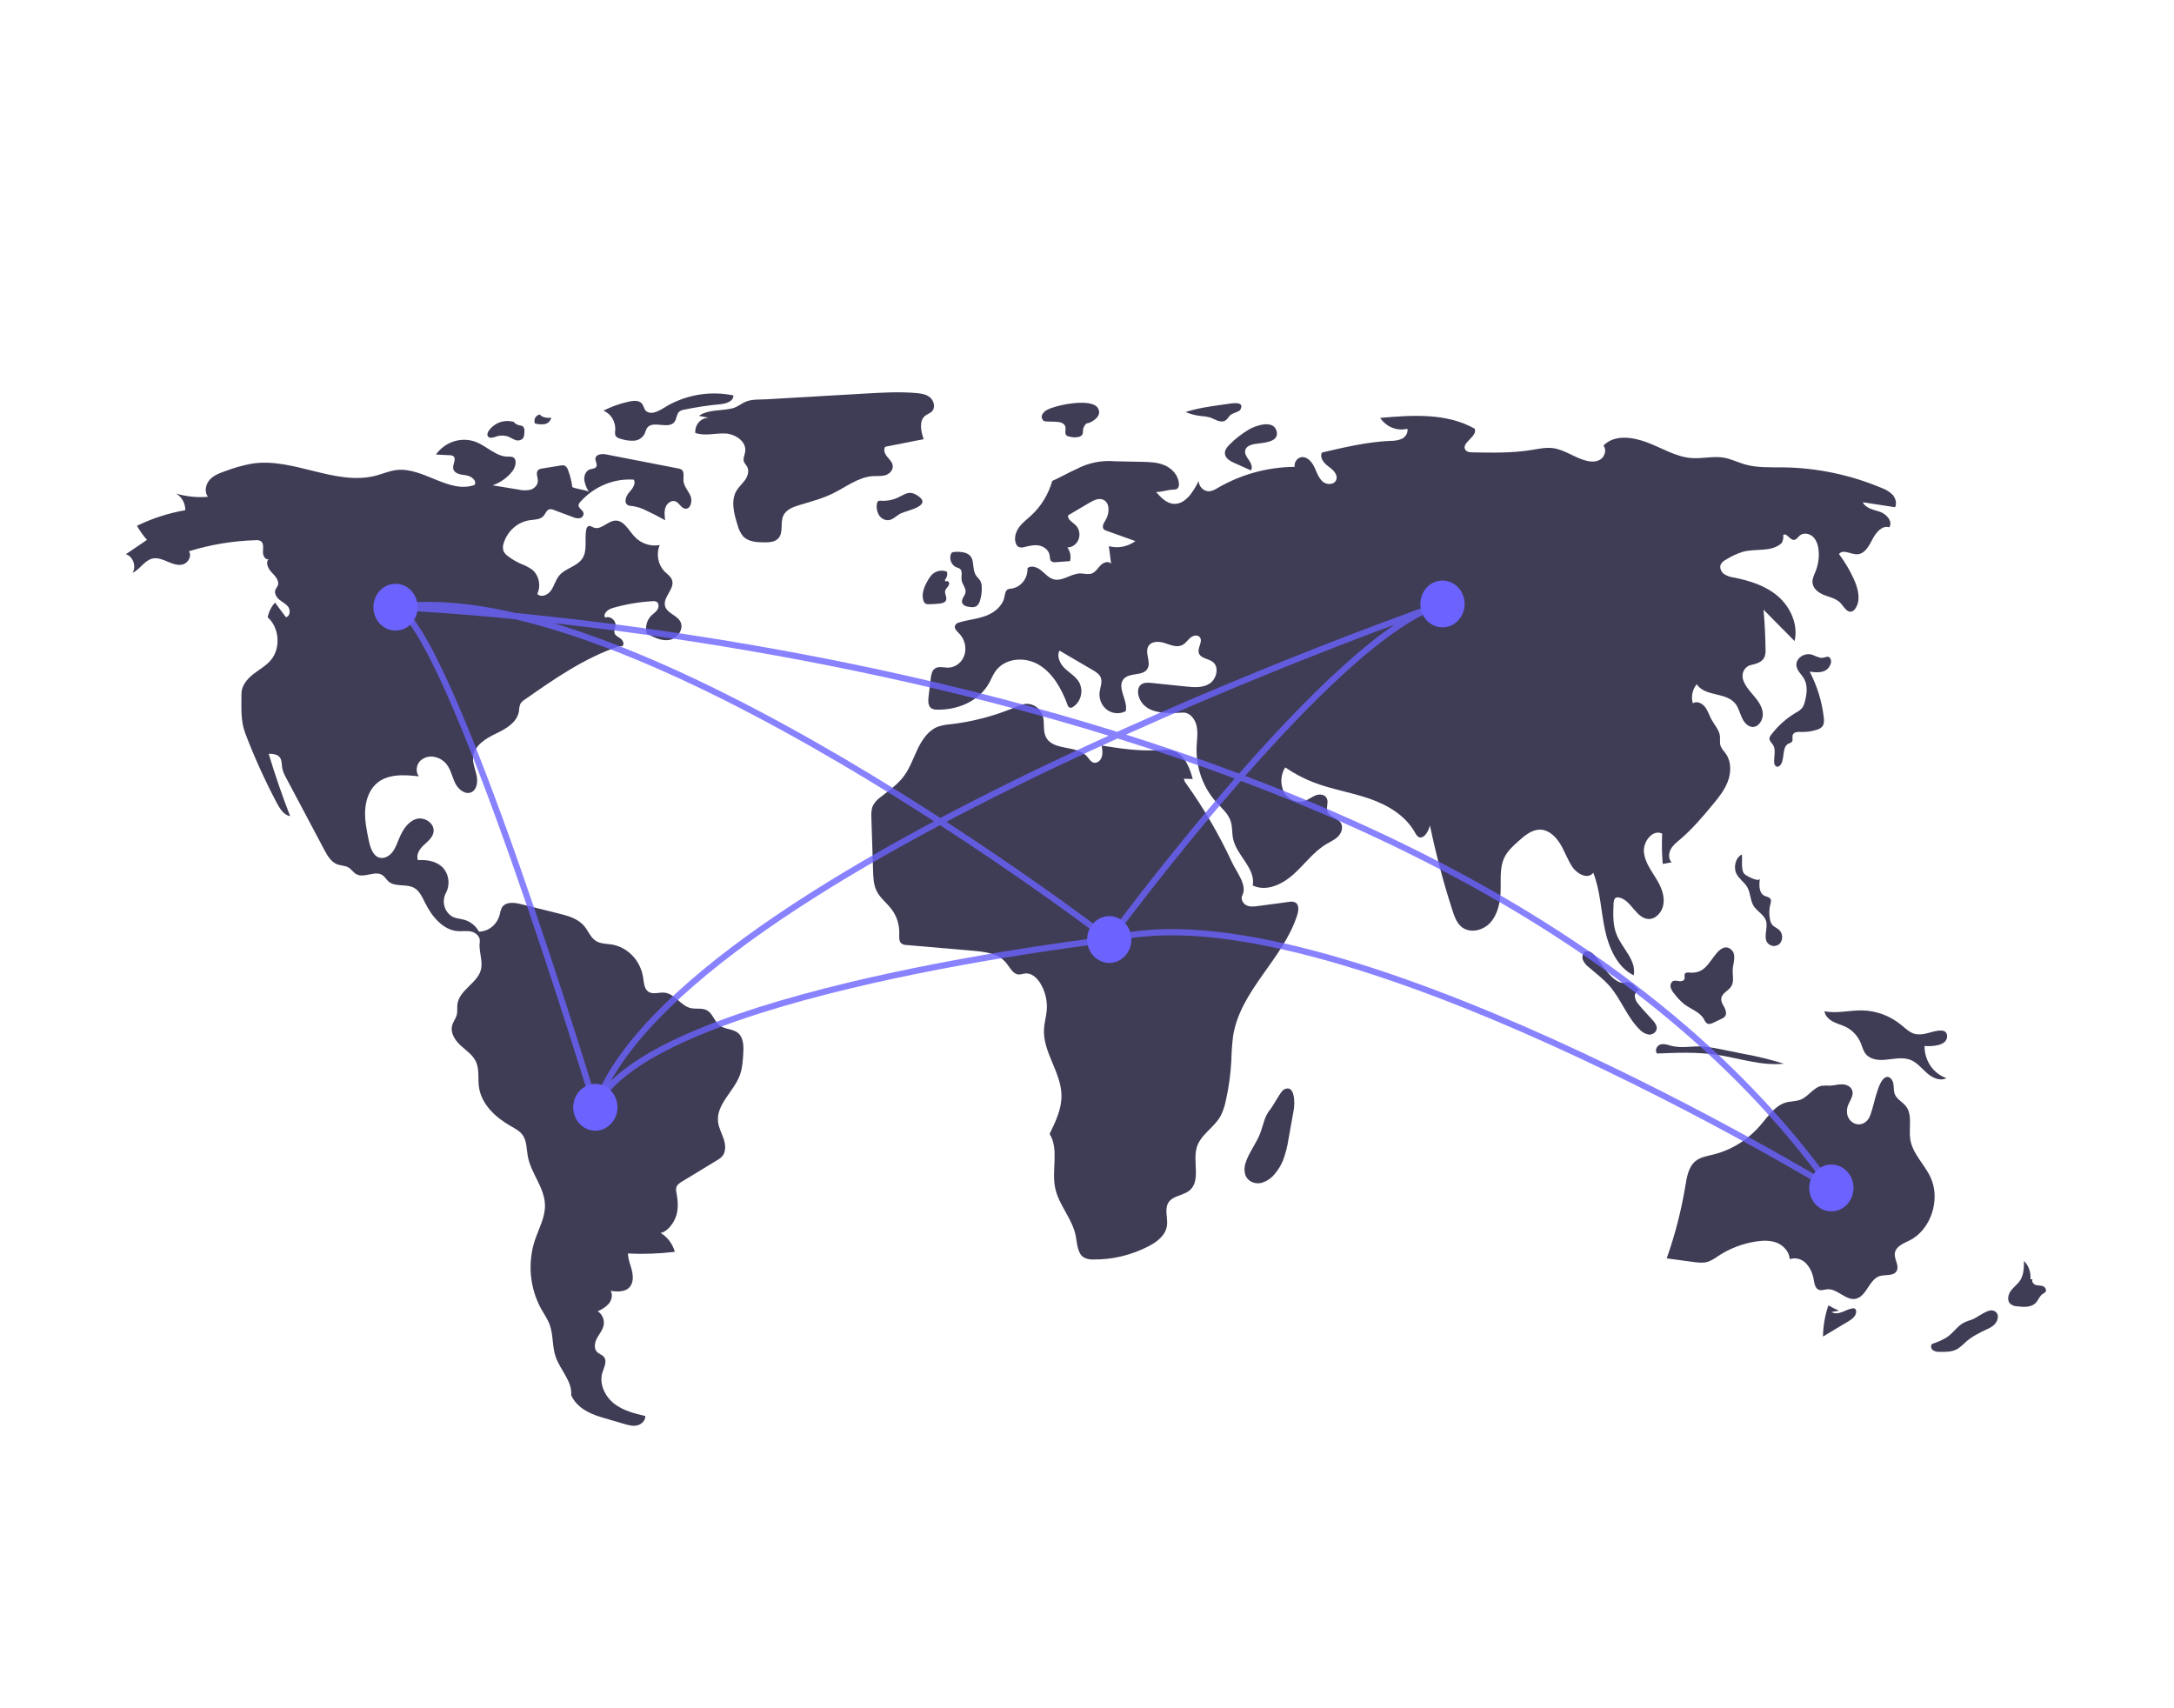 <svg width="700" height="550" viewBox="0 0 700 550" fill="none" xmlns="http://www.w3.org/2000/svg">
<path d="M184.269 156.834C184.047 154.975 183.598 153.155 182.932 151.419C182.847 151.091 182.699 150.785 182.496 150.521C182.293 150.256 182.04 150.04 181.754 149.884C181.371 149.779 180.97 149.774 180.585 149.871L174.584 150.842C174.082 150.866 173.601 151.064 173.215 151.405C172.433 152.274 173.203 153.674 173.179 154.874C173.152 156.223 172.019 157.318 170.79 157.68C169.536 157.948 168.242 157.931 166.995 157.63L158.603 156.251C161.075 155.416 163.274 153.863 164.951 151.77C166.056 150.386 166.643 147.802 165.047 147.147C164.573 147.009 164.079 146.967 163.59 147.023C159.788 147.055 156.796 143.697 153.237 142.283C150.959 141.436 148.486 141.373 146.172 142.103C143.858 142.832 141.822 144.317 140.354 146.345L144.824 146.573C145.245 146.548 145.662 146.666 146.015 146.909C146.994 147.76 145.776 149.396 145.914 150.729C146.094 152.461 148.268 152.831 149.907 153.006C151.546 153.181 153.625 154.59 152.837 156.12C144.599 159.121 136.216 150.253 127.565 151.344C125.375 151.621 123.308 152.531 121.17 153.103C108.111 156.598 94.61 147.273 81.269 149.248C78.303 149.782 75.388 150.596 72.559 151.677C70.743 152.308 68.849 152.99 67.53 154.452C66.211 155.915 65.709 158.416 66.959 159.945C63.514 160.245 60.046 159.896 56.716 158.915C57.617 159.445 58.366 160.221 58.885 161.162C59.404 162.103 59.674 163.175 59.666 164.264C54.288 165.192 49.052 166.881 44.099 169.286C45.023 170.912 46.103 172.433 47.321 173.826L40.512 178.453C42.812 179.066 44.002 182.384 42.664 184.457C45.049 183.334 46.527 180.43 49.078 179.842C50.749 179.456 52.45 180.179 54.035 180.858C55.62 181.538 57.362 182.196 59.003 181.687C60.645 181.177 61.855 178.926 60.812 177.492C67.826 175.327 75.076 174.129 82.38 173.927C82.944 173.853 83.515 173.967 84.013 174.255C84.964 174.953 84.714 176.46 84.663 177.683C84.612 178.906 85.513 180.513 86.546 179.962C85.33 181.077 86.37 183.177 87.536 184.349C88.702 185.522 90.108 187.14 89.394 188.665C89.208 189.063 88.891 189.382 88.712 189.783C88.183 190.969 89.023 192.351 90.014 193.139C91.006 193.926 92.22 194.476 92.909 195.567C93.597 196.657 93.284 198.566 92.053 198.718L88.553 194.018C87.358 195.329 86.538 196.973 86.189 198.757C89.9 201.966 90.459 208.497 87.352 212.358C85.764 214.331 83.506 215.53 81.536 217.069C79.565 218.608 77.742 220.799 77.747 223.39C77.755 227.867 77.409 232.025 78.995 236.176C81.919 243.828 85.296 251.279 89.103 258.483C90.103 260.375 91.396 262.448 93.422 262.774C90.861 256.181 88.557 249.486 86.508 242.688C87.842 242.694 89.385 242.806 90.167 243.95C90.815 244.897 90.676 246.184 90.877 247.334C91.133 248.448 91.56 249.509 92.141 250.477L104.366 273.512C105.38 275.422 106.542 277.472 108.479 278.245C109.718 278.74 111.151 278.646 112.29 279.358C113.184 279.916 113.786 280.907 114.696 281.432C117.272 282.918 120.853 280.068 123.26 281.843C123.948 282.35 124.386 283.156 125.02 283.737C127.243 285.773 130.889 284.411 133.455 285.93C135.109 286.909 135.966 288.866 136.848 290.641C139.058 295.085 142.633 299.439 147.368 299.793C148.856 299.904 150.375 299.606 151.829 299.956C153.283 300.306 154.714 301.648 154.481 303.206C154.081 305.876 155.328 308.801 154.993 311.482C154.383 316.365 147.835 318.511 147.272 323.4C147.149 324.471 147.342 325.576 147.101 326.624C146.805 327.908 145.894 328.954 145.57 330.23C144.956 332.649 146.594 335.057 148.394 336.684C150.194 338.312 152.341 339.715 153.325 341.994C154.366 344.402 153.855 347.21 154.193 349.833C154.931 355.56 159.608 359.805 164.42 362.543C165.887 363.377 167.461 364.184 168.41 365.631C169.649 367.52 169.525 370.009 169.939 372.266C170.952 377.792 175.35 382.346 175.475 387.973C175.564 391.973 173.462 395.602 172.206 399.376C171.029 402.992 170.603 406.834 170.957 410.64C171.311 414.446 172.438 418.127 174.259 421.431C175.198 423.108 176.322 424.69 176.986 426.509C178.172 429.755 177.787 433.444 178.88 436.726C180.326 441.065 184.298 444.648 183.918 449.231C185.721 453.192 189.702 455.138 193.706 456.317L200.882 458.43C202.256 458.835 203.692 459.242 205.091 458.949C206.49 458.657 207.825 457.428 207.789 455.92C204.27 455.08 200.638 454.187 197.738 451.919C194.837 449.651 192.85 445.612 193.95 441.978C194.461 440.293 195.547 438.347 194.514 436.955C193.923 436.158 192.843 435.95 192.176 435.222C191.136 434.088 191.493 432.182 192.241 430.814C192.988 429.446 194.069 428.224 194.37 426.676C194.523 425.81 194.421 424.916 194.079 424.113C193.737 423.31 193.171 422.637 192.457 422.184C193.788 421.653 194.998 420.832 196.009 419.774C196.943 418.645 197.374 416.906 196.64 415.623C198.822 415.916 201.397 416.059 202.83 414.294C203.974 412.884 203.895 410.776 203.443 408.981C202.991 407.186 202.227 405.442 202.203 403.584C207.237 403.837 212.281 403.656 217.287 403.043C216.563 400.465 214.918 398.286 212.701 396.968C214.968 396.563 217.033 393.692 217.75 391.381C218.466 389.069 218.283 386.552 217.84 384.165C217.67 383.551 217.647 382.901 217.773 382.275C218.028 381.415 218.827 380.889 219.567 380.44L230.819 373.604C231.491 373.248 232.099 372.773 232.619 372.199C233.798 370.734 233.623 368.523 233.019 366.708C232.416 364.894 231.449 363.187 231.216 361.279C230.521 355.573 236.296 351.479 238.244 346.107C239.009 343.999 239.165 341.708 239.313 339.455C239.472 337.036 239.484 334.226 237.728 332.667C236.045 331.173 233.414 331.506 231.653 330.116C230.038 328.842 229.481 326.366 227.717 325.337C226.114 324.402 224.106 324.997 222.324 324.557C219.186 323.783 217.212 319.958 214.007 319.604C212.2 319.404 210.153 320.339 208.672 319.225C207.366 318.244 207.314 316.271 207.065 314.598C206.63 311.996 205.451 309.599 203.688 307.728C201.925 305.857 199.662 304.603 197.204 304.133C195.34 303.817 193.311 303.937 191.726 302.854C190.12 301.757 189.384 299.702 188.122 298.183C186.09 295.734 182.888 294.864 179.889 294.118L167.689 291.085C165.524 290.546 162.732 290.26 161.57 292.267C161.226 293.031 160.983 293.841 160.846 294.675C160.411 296.184 159.535 297.507 158.343 298.456C157.152 299.404 155.707 299.929 154.216 299.954C153.194 298.109 151.537 296.754 149.593 296.17C148.356 295.805 147.032 295.765 145.852 295.228C145.209 294.896 144.637 294.429 144.171 293.856C143.705 293.282 143.355 292.614 143.141 291.892C142.928 291.17 142.856 290.41 142.93 289.658C143.004 288.906 143.222 288.177 143.572 287.517C144.275 286.193 144.547 284.66 144.345 283.156C144.143 281.652 143.478 280.26 142.454 279.195C140.379 277.225 137.378 276.749 134.596 276.946C133.868 275.264 135.086 273.367 136.399 272.145C137.712 270.923 139.306 269.721 139.591 267.896C140.041 265.026 136.579 262.846 133.949 263.702C131.32 264.558 129.642 267.259 128.533 269.921C127.897 271.449 127.356 273.058 126.352 274.346C125.348 275.634 123.731 276.557 122.202 276.143C120.037 275.558 119.201 272.837 118.722 270.529C118.079 267.431 117.433 264.291 117.567 261.123C117.702 257.955 118.712 254.703 120.92 252.558C124.519 249.064 130.039 249.406 134.896 249.964C133.748 248.596 134.032 246.292 135.26 245.004C135.908 244.395 136.686 243.963 137.528 243.744C138.37 243.525 139.25 243.527 140.091 243.749C141.554 244.071 142.873 244.905 143.834 246.116C145.214 247.896 145.606 250.299 146.65 252.319C147.693 254.34 150.038 256.063 151.958 254.979C153.617 254.043 153.88 251.61 153.467 249.671C153.054 247.731 152.178 245.845 152.327 243.863C152.613 240.081 156.319 237.804 159.589 236.247C162.86 234.689 166.605 232.595 167.123 228.84C167.141 228.105 167.272 227.378 167.511 226.688C167.874 226.078 168.378 225.577 168.975 225.231C178.52 218.559 188.224 211.805 199.134 208.159C199.701 207.969 199.768 208.18 200.346 208.032C201.156 207.537 200.619 206.168 199.843 205.616C199.067 205.064 198.03 204.642 197.833 203.675C197.688 202.964 198.084 202.266 198.187 201.547C198.439 199.781 196.442 198.15 194.89 198.856C194.014 197.628 195.748 196.202 197.15 195.794C201.36 194.568 205.682 193.821 210.042 193.566C210.545 193.481 211.061 193.574 211.509 193.83C212.242 194.366 212.148 195.597 211.629 196.363C211.11 197.129 210.303 197.61 209.656 198.258C208.949 198.986 208.445 199.905 208.199 200.916C207.953 201.926 207.974 202.989 208.259 203.988C210.535 205.212 213.01 206.473 215.531 206.042C218.052 205.61 220.29 202.614 219.105 200.221C218.001 197.993 214.686 197.49 214.116 195.048C213.449 192.188 217.276 189.645 216.414 186.845C216.036 185.618 214.88 184.896 213.994 184.01C212.946 182.924 212.234 181.529 211.95 180.007C211.666 178.485 211.824 176.908 212.402 175.482C210.958 175.751 209.473 175.649 208.074 175.186C206.674 174.723 205.399 173.911 204.357 172.819C202.433 170.765 200.898 167.524 198.165 167.616C195.658 167.701 193.498 170.795 191.153 169.851C190.576 169.619 189.968 169.146 189.409 169.423C189.226 169.549 189.072 169.717 188.96 169.915C188.847 170.113 188.778 170.335 188.759 170.565C188.163 173.579 189.188 177.012 187.635 179.616C185.946 182.449 182.038 182.842 179.99 185.397C178.878 186.785 178.447 188.654 177.425 190.116C176.403 191.578 174.234 192.508 173.007 191.234C173.61 189.923 173.775 188.434 173.474 187.012C173.174 185.589 172.426 184.317 171.353 183.402C170.214 182.616 168.987 181.984 167.699 181.522C166.261 180.878 164.892 180.071 163.618 179.116C162.979 178.708 162.461 178.121 162.119 177.42C161.85 176.542 161.886 175.59 162.222 174.738C162.844 172.852 163.941 171.181 165.395 169.906C166.849 168.632 168.604 167.801 170.472 167.505C172.105 167.27 174.005 167.353 175.086 166.036C175.658 165.34 175.958 164.287 176.788 164.004C177.319 163.892 177.87 163.963 178.359 164.209L184.455 166.478C185.135 166.803 185.883 166.934 186.626 166.858C186.994 166.806 187.33 166.608 187.566 166.304C187.802 166.001 187.921 165.614 187.899 165.222C187.704 164.151 186.147 163.637 186.288 162.557C186.368 162.207 186.546 161.891 186.798 161.65C188.998 159.174 191.688 157.242 194.676 155.994C197.664 154.746 200.876 154.212 204.082 154.431C204.851 155.767 203.635 157.35 202.622 158.491C201.61 159.632 200.796 161.67 202.021 162.549C202.522 162.82 203.08 162.952 203.644 162.935C205.144 163.15 206.603 163.618 207.963 164.321C210.069 165.291 212.135 166.352 214.161 167.504C213.982 166.091 213.811 164.603 214.317 163.282C214.823 161.961 216.262 160.925 217.519 161.44C218.73 161.935 219.351 163.632 220.641 163.787C222.362 163.994 223.041 161.305 222.322 159.638C221.603 157.971 220.18 156.575 220.061 154.747C219.981 153.514 220.425 151.985 219.493 151.238C219.162 151.014 218.786 150.874 218.395 150.83L195.142 146.304C193.762 146.035 191.767 146.241 191.705 147.725C191.671 148.553 192.371 149.373 192.061 150.134C191.73 150.947 190.644 150.872 189.853 151.16C188.626 151.606 188.01 153.148 188.128 154.515C188.344 155.873 188.841 157.164 189.584 158.295C188.072 157.626 185.782 157.503 184.269 156.834Z" fill="#3F3D56"/>
<path d="M165.716 135.955C164.25 135.442 162.67 135.418 161.19 135.887C159.711 136.356 158.403 137.294 157.445 138.575C157.062 139.109 156.741 139.844 157.061 140.421C157.521 141.249 158.692 140.922 159.555 140.626C160.824 140.146 162.205 140.112 163.494 140.526C164.305 140.821 165.03 141.341 165.844 141.624C166.24 141.8 166.674 141.858 167.099 141.792C167.524 141.726 167.924 141.539 168.257 141.251C168.815 140.649 168.851 139.712 168.852 138.867C168.89 138.585 168.869 138.297 168.789 138.024C168.709 137.752 168.573 137.501 168.39 137.291C168.064 137.092 167.698 136.977 167.321 136.957C166.479 136.792 165.717 136.322 165.168 135.626" fill="#3F3D56"/>
<path d="M174.101 133.486C173.772 133.467 173.445 133.538 173.15 133.691C172.856 133.845 172.603 134.076 172.417 134.363C172.231 134.649 172.118 134.982 172.089 135.328C172.059 135.674 172.115 136.023 172.249 136.34C173.257 136.63 174.31 136.703 175.345 136.553C175.861 136.468 176.342 136.224 176.727 135.85C177.112 135.477 177.384 134.991 177.508 134.455C176.29 134.689 175.033 134.435 173.982 133.742" fill="#3F3D56"/>
<path d="M202.231 129.362C199.488 129.979 196.824 130.936 194.293 132.214C195.486 132.699 196.5 133.577 197.186 134.718C197.872 135.858 198.193 137.202 198.102 138.55C197.995 139.068 198.008 139.606 198.138 140.117C198.43 140.865 199.275 141.145 200.017 141.337C201.352 141.767 202.745 141.955 204.138 141.893C204.835 141.855 205.512 141.633 206.108 141.248C206.704 140.863 207.199 140.327 207.55 139.688C207.752 139.082 207.988 138.49 208.259 137.915C210.039 135.047 215.327 138.514 217.239 135.743C217.912 134.766 217.85 133.297 218.728 132.523C219.182 132.186 219.708 131.973 220.259 131.905C224.103 131.097 227.985 130.512 231.889 130.153C233.739 129.983 236.15 129.28 236.165 127.316C229.198 125.869 221.974 126.897 215.616 130.24C213.325 131.454 210.295 134.007 208.089 132.398C207.263 131.795 207.303 130.173 206.166 129.496C205.004 128.803 203.465 129.085 202.231 129.362Z" fill="#3F3D56"/>
<path d="M225.016 133.869L228.287 134.534C227.685 134.506 227.084 134.614 226.524 134.851C225.965 135.087 225.46 135.448 225.042 135.908C224.625 136.367 224.305 136.916 224.104 137.517C223.903 138.118 223.825 138.757 223.876 139.392C226.939 140.475 230.278 139.421 233.504 139.565C236.731 139.709 240.485 142.147 239.934 145.513C239.767 146.53 239.211 147.547 239.5 148.534C239.703 149.225 240.28 149.716 240.605 150.353C241.283 151.68 240.741 153.358 239.885 154.564C239.029 155.771 237.878 156.733 237.126 158.015C235.257 161.204 236.319 165.326 237.433 168.888C237.755 170.234 238.349 171.489 239.175 172.568C240.825 174.424 243.513 174.585 245.921 174.622C247.673 174.649 249.68 174.558 250.788 173.122C252.235 171.247 251.224 168.321 252.176 166.121C253.041 164.122 255.245 163.265 257.242 162.657C260.9 161.543 264.629 160.596 268.087 158.913C272.382 156.823 276.395 153.567 281.116 153.298C282.44 153.223 283.797 153.388 285.073 153.004C286.348 152.62 287.56 151.454 287.463 150.055C287.381 148.859 286.425 147.982 285.678 147.08C284.93 146.179 284.344 144.793 285.03 143.84L297.403 141.396C296.526 138.867 295.843 135.538 297.858 133.892C298.585 133.298 299.559 133.061 300.178 132.343C301.233 131.12 300.702 129.012 299.484 127.972C298.266 126.931 296.619 126.69 295.059 126.553C289.634 126.076 284.178 126.391 278.742 126.706C268.117 127.322 257.491 127.938 246.866 128.554C244.727 128.678 242.257 128.489 240.296 129.261C238.635 129.914 237.454 131.114 235.555 131.535C232.048 132.313 228.189 131.787 225.016 133.869Z" fill="#3F3D56"/>
<path d="M283.608 161.215C283.274 161.159 282.934 161.241 282.656 161.443C282.472 161.657 282.363 161.931 282.346 162.22C282.135 163.493 282.386 164.804 283.05 165.89C283.388 166.423 283.855 166.85 284.402 167.127C284.949 167.404 285.556 167.522 286.16 167.467C287.633 167.269 288.718 165.94 290.072 165.291C292.159 164.293 301.02 162.736 294.89 159.233C292.778 158.025 291.413 159.091 289.748 159.886C287.853 160.911 285.73 161.371 283.608 161.215Z" fill="#3F3D56"/>
<path d="M337.3 131.892C336.584 132.201 335.985 132.752 335.597 133.46C335.418 133.819 335.377 134.237 335.481 134.628C335.586 135.018 335.828 135.351 336.158 135.558C336.425 135.661 336.709 135.708 336.993 135.698L339.904 135.79C341.14 135.829 342.684 136.108 343.017 137.368C343.263 138.304 342.711 139.507 343.378 140.176C343.663 140.41 344.007 140.552 344.368 140.584C345.326 140.845 346.328 140.879 347.3 140.684C349.418 140.083 348.305 138.716 348.972 137.499C349.993 135.636 349.816 136.764 351.614 135.696C352.942 134.908 354.658 133.478 353.55 131.468C351.622 127.974 340.144 130.39 337.3 131.892Z" fill="#3F3D56"/>
<path d="M394.746 130.135L393.056 130.373C389.245 130.911 385.412 131.454 381.742 132.665C383.331 133.329 384.998 133.762 386.697 133.951C387.632 134 388.561 134.139 389.472 134.368C391.094 134.879 392.727 136.197 394.294 135.522C395.265 135.103 395.582 134.034 396.386 133.467C396.942 133.075 399.048 132.442 399.284 132.047C401.188 128.853 396.21 129.928 394.746 130.135Z" fill="#3F3D56"/>
<path d="M402.167 138.26C399.91 139.595 397.815 141.218 395.93 143.091C395.136 143.881 394.325 144.863 394.397 146.013C394.493 147.542 396.033 148.429 397.366 149.026L402.769 151.446C403.425 150.468 402.825 149.12 402.147 148.159C401.47 147.199 400.665 146.088 400.964 144.932C401.306 143.614 402.826 143.164 404.1 142.937C406.177 142.567 411.779 142.597 411.106 139.057C410.313 134.885 404.252 137.027 402.167 138.26Z" fill="#3F3D56"/>
<path d="M401.081 374.33C400.566 375.905 400.518 377.76 401.407 379.135C402.406 380.678 404.404 381.254 406.132 380.862C407.854 380.378 409.388 379.334 410.519 377.879C411.553 376.66 412.404 375.279 413.042 373.786C413.932 371.459 414.56 369.03 414.912 366.548L416.59 357.231C416.965 355.149 416.95 348.766 413.332 350.845C412.344 351.414 410.056 355.9 409.02 357.172C407.153 359.464 406.906 361.689 405.923 364.467C404.693 367.946 402.219 370.845 401.081 374.33Z" fill="#3F3D56"/>
<path d="M592.162 422.004C590.978 421.516 589.829 420.937 588.724 420.273C587.616 423.495 587.027 426.891 586.982 430.32L595.082 425.471C596.301 424.742 597.682 423.728 597.656 422.248C597.667 422.065 597.631 421.882 597.552 421.719C597.473 421.556 597.354 421.418 597.208 421.32C597.028 421.244 596.832 421.22 596.64 421.25C595.439 421.356 594.344 421.981 593.21 422.416C592.077 422.85 590.752 423.08 589.713 422.435" fill="#3F3D56"/>
<path d="M634.894 424.883C634.005 425.139 633.136 425.469 632.296 425.869C630.437 426.869 629.173 428.77 627.5 430.087C625.899 431.348 623.972 432.041 622.08 432.714C621.524 433.234 621.78 434.282 622.384 434.739C623.033 435.13 623.778 435.307 624.523 435.248C626.488 435.294 628.559 435.314 630.28 434.31C631.25 433.644 632.158 432.882 632.991 432.034C635.004 430.258 637.421 429.086 639.813 427.953C640.684 427.605 641.489 427.096 642.191 426.449C643.695 424.882 643.8 422.465 641.632 421.932C639.881 421.501 636.562 424.312 634.894 424.883Z" fill="#3F3D56"/>
<path d="M653.775 411.837C653.872 410.759 653.737 409.672 653.378 408.657C653.02 407.642 652.449 406.727 651.707 405.98C651.685 408.137 651.623 410.435 650.476 412.219C649.659 413.49 648.378 414.348 647.482 415.559C646.587 416.77 646.19 418.688 647.24 419.751C647.911 420.291 648.729 420.589 649.572 420.6C651.663 420.861 654.082 421.006 655.548 419.408C656.349 418.536 656.738 417.245 657.714 416.604C658.078 416.442 658.402 416.197 658.664 415.885C659.067 415.207 658.427 414.314 657.706 414.07C656.985 413.826 656.191 413.94 655.466 413.708C654.742 413.477 654.077 412.615 654.449 411.918" fill="#3F3D56"/>
<path d="M620.218 332.751C619.121 333.034 617.985 333.104 616.865 332.961C615.004 332.599 613.555 331.115 612.053 329.898C608.481 327.022 604.139 325.417 599.651 325.315C595.568 325.233 591.447 326.404 587.438 325.587C587.7 327.128 588.947 328.284 590.277 328.972C591.607 329.659 593.076 330.005 594.412 330.678C596.553 331.766 598.251 333.635 599.195 335.941C599.626 337.004 599.897 338.161 600.549 339.089C601.882 340.986 604.408 341.403 606.638 341.248C609.546 341.045 612.582 340.161 615.287 341.307C617.356 342.183 618.837 344.099 620.564 345.588C622.292 347.078 624.725 348.183 626.709 347.109C624.649 346.403 622.855 345.019 621.591 343.159C620.326 341.299 619.657 339.06 619.68 336.769C621.626 336.958 627.23 336.885 626.928 333.388C626.673 330.424 621.888 332.432 620.218 332.751Z" fill="#3F3D56"/>
<path d="M594.765 356.865C595.11 354.86 597 353.09 596.411 351.151C596.004 349.809 594.534 349.147 593.202 349.114C591.87 349.081 590.562 349.5 589.231 349.54C588.364 349.491 587.496 349.504 586.631 349.579C583.988 350.038 582.359 352.969 579.868 354.011C578.353 354.644 576.652 354.523 575.077 354.961C571.501 355.955 569.239 359.529 566.74 362.41C562.701 367.045 557.44 370.291 551.638 371.726C549.605 372.224 547.419 372.543 545.804 373.939C543.664 375.789 543.137 378.96 542.661 381.839C541.346 389.791 539.335 397.596 536.656 405.155L545.146 406.302C546.76 406.52 548.433 406.733 549.988 406.227C551.118 405.776 552.189 405.173 553.173 404.433C556.954 401.95 561.186 400.334 565.595 399.69C567.818 399.367 570.149 399.308 572.236 400.182C574.322 401.056 576.112 403.039 576.287 405.405C577.189 405.108 578.15 405.076 579.069 405.312C579.987 405.549 580.827 406.044 581.5 406.746C582.829 408.179 583.7 410.017 583.988 412.001C584.212 413.23 584.436 414.702 585.514 415.218C586.393 415.638 587.402 415.185 588.363 415.104C591.628 414.828 594.336 418.853 597.544 418.16C600.985 417.417 601.83 411.966 605.187 410.874C607.115 410.247 609.819 411.009 610.742 409.113C611.556 407.441 609.932 405.511 610.1 403.639C610.306 401.334 612.877 400.355 614.858 399.372C621.69 395.981 624.933 386.254 621.622 379.08C619.66 374.829 615.801 371.484 615.088 366.814C614.539 363.222 615.878 359.032 613.713 356.205C612.611 354.766 610.746 353.972 610.091 352.255C609.678 351.175 609.844 349.949 609.622 348.808C609.4 347.666 608.458 346.473 607.393 346.768C604.3 347.627 603.313 357.734 601.657 360.19C599.14 363.922 593.972 361.464 594.765 356.865Z" fill="#3F3D56"/>
<path d="M537.595 336.57C536.538 336.257 535.384 335.948 534.371 336.396C533.359 336.844 532.767 338.417 533.58 339.197C539.939 338.935 546.337 338.675 552.642 339.588C559.906 340.641 567.095 343.248 574.391 342.481C570.223 341.18 565.987 340.14 561.703 339.367L554.561 337.923C552.645 337.499 550.709 337.182 548.761 336.975C544.686 336.619 541.602 337.758 537.595 336.57Z" fill="#3F3D56"/>
<path d="M543.961 313.144C543.433 313.097 542.779 313.057 542.506 313.537C542.245 313.996 542.544 314.602 542.404 315.116C542.212 315.819 541.342 315.998 540.657 315.903C539.971 315.807 539.23 315.578 538.622 315.928C538.314 316.15 538.083 316.472 537.963 316.846C537.842 317.219 537.84 317.624 537.956 317.999C538.204 318.744 538.606 319.421 539.131 319.982C540.03 321.179 541.053 322.265 542.182 323.218C544.368 324.925 547.328 325.747 548.705 328.224C548.899 328.704 549.198 329.129 549.576 329.465C550.237 329.907 551.099 329.571 551.81 329.227L554.304 328.021C554.753 327.85 555.154 327.562 555.47 327.183C556.04 326.365 555.69 325.202 555.212 324.321C554.733 323.44 554.121 322.528 554.224 321.518C554.407 319.717 556.596 319.029 557.496 317.488C558.403 315.935 557.813 313.933 557.917 312.111C558.04 309.98 559.306 307.207 557.269 305.615C555.537 304.262 553.883 305.512 552.64 307.006C550.019 310.157 548.779 313.569 543.961 313.144Z" fill="#3F3D56"/>
<path d="M559.1 281.299C559.951 283.023 561.726 284.052 562.654 285.732C563.661 287.552 563.546 289.904 564.638 291.668C565.758 293.479 568.012 294.44 568.641 296.499C569.326 298.746 567.77 301.479 569.011 303.443C569.242 303.764 569.534 304.03 569.868 304.226C570.202 304.421 570.57 304.541 570.95 304.578C571.33 304.615 571.713 304.568 572.075 304.44C572.437 304.313 572.77 304.107 573.053 303.835C573.576 303.233 573.856 302.439 573.833 301.621C573.81 300.804 573.486 300.028 572.931 299.46C572.196 298.751 571.142 298.445 570.528 297.618C570.209 297.14 569.996 296.593 569.906 296.015C569.572 294.351 569.626 292.626 570.062 290.988C570.226 290.572 570.268 290.114 570.182 289.673C569.906 288.824 568.819 288.764 568.057 288.37C566.325 287.476 566.367 284.89 566.669 282.877C566.468 284.217 561.954 281.937 561.481 281.178C560.542 279.67 561.053 276.76 560.867 275.094C558.84 276.127 558.059 279.19 559.1 281.299Z" fill="#3F3D56"/>
<path d="M513.625 307.832C512.792 306.845 511.537 305.813 510.42 306.408C509.568 306.862 509.333 308.109 509.667 309.054C510.074 309.973 510.701 310.763 511.485 311.346C513.812 313.377 516.319 315.21 518.35 317.57C521.984 321.795 523.909 327.495 527.861 331.386C528.655 332.289 529.707 332.891 530.856 333.101C532.007 333.214 533.3 332.434 533.433 331.219C533.542 330.218 532.882 329.322 532.237 328.581C530.702 326.814 529.021 325.188 527.572 323.342C526.902 322.634 526.482 321.704 526.379 320.708C526.372 319.714 527.229 318.674 528.139 318.92C527.032 318.621 526.211 316.67 524.586 316.303C523.228 315.997 522.9 316.886 521.284 316.153C518.201 314.754 515.783 310.387 513.625 307.832Z" fill="#3F3D56"/>
<path d="M586.047 211.77C585.163 211.492 584.294 211.164 583.443 210.786C581.155 210.06 578.127 211.839 578.432 214.346C578.635 216.011 580.1 217.134 580.909 218.579C582.109 220.721 581.789 223.438 581.159 225.838C581.004 226.581 580.709 227.283 580.293 227.903C579.71 228.558 579.014 229.087 578.242 229.463C575.152 231.297 572.426 233.746 570.217 236.676C569.976 236.946 569.809 237.28 569.732 237.642C569.623 238.488 570.427 239.105 570.882 239.811C571.892 241.379 571.162 243.489 571.262 245.383C571.246 245.651 571.296 245.919 571.406 246.161C571.516 246.403 571.682 246.611 571.889 246.766C572.498 247.093 573.219 246.537 573.549 245.905C574.644 243.806 573.82 240.438 575.874 239.426C576.262 239.234 576.734 239.154 576.993 238.793C577.404 238.22 577.007 237.372 577.216 236.687C577.529 235.659 578.858 235.613 579.878 235.659C581.635 235.736 583.391 235.489 585.068 234.928C585.726 234.762 586.323 234.396 586.786 233.875C587.4 233.065 587.346 231.912 587.223 230.881C586.609 225.743 585.07 220.776 582.69 216.25C584.495 216.494 586.458 216.705 588.015 215.71C588.887 215.153 589.933 213.487 589.5 212.354C588.816 210.561 587.581 212.07 586.047 211.77Z" fill="#3F3D56"/>
<path d="M354.709 240.03C354.925 241.255 355.137 242.545 354.757 243.725C354.378 244.905 353.184 245.891 352.056 245.529C351.181 245.249 350.676 244.318 350.054 243.608C346.599 239.662 338.803 241.947 336.668 237.065C335.797 235.073 336.389 232.686 335.795 230.583C335.42 229.367 334.674 228.318 333.674 227.599C332.674 226.881 331.477 226.534 330.271 226.613C329.17 226.781 328.099 227.119 327.092 227.617C320.343 230.476 313.257 232.351 306.031 233.189C304.657 233.277 303.299 233.539 301.984 233.968C299.016 235.106 296.989 238.016 295.546 240.985C294.103 243.955 293.038 247.17 291.103 249.808C289.07 252.58 286.221 254.522 283.564 256.622C282.54 257.32 281.687 258.265 281.076 259.379C280.5 260.631 280.533 262.086 280.578 263.477L281.121 280.37C281.191 282.543 281.278 284.793 282.198 286.738C283.346 289.166 285.614 290.756 287.187 292.901C288.793 295.105 289.629 297.829 289.555 300.61C289.521 301.729 289.416 303.051 290.239 303.754C290.74 304.097 291.326 304.275 291.923 304.266L313.526 306.136C317.326 306.465 321.538 307.006 324.019 310.069C325.19 311.514 326.13 313.592 327.924 313.747C328.693 313.814 329.442 313.48 330.211 313.415C332.152 313.253 333.858 314.811 334.934 316.528C336.563 319.145 337.303 322.269 337.031 325.389C336.855 327.347 336.281 329.251 336.157 331.214C335.686 338.682 341.671 345.171 341.787 352.655C341.856 357.057 339.88 361.17 337.954 365.073C341.062 370.055 338.517 376.688 339.755 382.512C340.929 388.037 345.284 392.362 346.369 397.908C346.866 400.447 346.895 403.571 349.011 404.878C349.94 405.357 350.969 405.575 352 405.511C358.221 405.589 364.371 404.108 369.946 401.19C372.563 399.816 375.275 397.765 375.732 394.713C376.101 392.252 374.921 389.499 376.122 387.355C377.537 384.828 381.163 385.028 383.245 383.086C386.624 379.934 383.989 373.923 385.358 369.383C386.589 365.303 390.824 363.135 392.924 359.473C393.75 357.898 394.343 356.198 394.682 354.433C395.643 350.214 396.242 345.912 396.47 341.578C396.526 338.946 396.71 336.318 397.02 333.705C399.284 318.83 413.186 308.869 417.7 294.578C418.131 293.214 418.334 291.396 417.186 290.624C416.505 290.28 415.733 290.195 415 290.382L405.041 291.71C403.804 291.875 402.493 292.029 401.357 291.485C400.222 290.942 399.407 289.422 400.01 288.267C401.701 285.027 398.222 280.931 396.676 277.61C392.514 268.668 387.556 260.164 381.872 252.214C381.508 251.805 381.28 251.281 381.223 250.723L384.049 250.822C383.095 247.201 381.52 243.238 378.195 241.914C376.32 241.167 374.245 241.425 372.245 241.541C366.518 241.872 360.377 240.957 354.709 240.03Z" fill="#3F3D56"/>
<path d="M372.25 158.424C373.749 160.108 375.428 161.893 377.597 162.186C381.427 162.705 384.181 158.515 385.934 154.876C385.999 155.804 386.403 156.668 387.061 157.285C387.72 157.902 388.579 158.224 389.458 158.181C390.403 158.012 391.306 157.639 392.108 157.085C399.697 152.698 408.197 150.373 416.845 150.32C416.762 149.628 416.924 148.927 417.301 148.353C417.678 147.779 418.242 147.373 418.885 147.214C420.643 146.845 422.227 148.453 423.075 150.124C423.923 151.794 424.452 153.73 425.8 154.98C427.147 156.231 429.756 156.176 430.289 154.366C430.8 152.627 429.088 151.145 427.665 150.12C426.243 149.095 424.744 147.199 425.702 145.686C432.968 143.985 440.279 142.277 447.714 141.939C448.98 141.986 450.241 141.756 451.419 141.264C452.553 140.675 453.455 139.339 453.15 138.043C451.527 138.446 449.828 138.33 448.268 137.707C446.709 137.085 445.36 135.986 444.393 134.549C454.71 133.649 465.683 132.881 474.826 138.016C475.923 140.507 470.331 142.58 471.827 144.827C472.305 145.544 473.261 145.628 474.089 145.644C480.443 145.769 486.833 145.892 493.115 144.877C495.411 144.506 497.729 143.983 500.034 144.283C503.873 144.784 507.156 147.494 510.933 148.377C512.47 148.737 514.194 148.749 515.49 147.803C516.786 146.857 517.343 144.704 516.281 143.474C519.837 139.788 525.739 140.702 530.43 142.466C535.121 144.231 539.565 147.078 544.53 147.471C548.091 147.753 551.701 146.74 555.219 147.384C557.43 147.789 559.488 148.829 561.648 149.468C565.735 150.677 570.058 150.422 574.301 150.48C585.128 150.634 595.836 152.885 605.896 157.121C607.205 157.572 608.404 158.321 609.408 159.316C610.344 160.376 610.822 162.024 610.193 163.313L599.797 161.706C600.777 163.746 603.311 164.093 605.368 164.797C607.426 165.5 609.56 167.904 608.323 169.781C606.093 169.03 604.073 171.388 602.947 173.557C601.821 175.727 600.448 178.325 598.112 178.457C596.019 178.575 593.489 176.691 592.125 178.373C594.009 180.888 595.623 183.616 596.935 186.508C598.283 189.477 599.242 193.219 597.421 195.89C597.135 196.367 596.7 196.723 596.192 196.898C594.705 197.296 593.739 195.372 592.672 194.205C591.328 192.735 589.296 192.319 587.475 191.63C585.655 190.94 583.738 189.584 583.596 187.545C583.507 186.276 584.14 185.096 584.607 183.923C585.391 181.947 585.734 179.806 585.609 177.666C585.507 175.945 585.051 174.154 583.882 172.951C582.713 171.749 580.695 171.367 579.441 172.469C578.855 172.983 578.386 173.805 577.626 173.836C576.283 173.89 575.251 171.413 574.171 172.258C574.298 173.159 574.121 174.079 573.672 174.856C570.447 177.823 565.493 176.568 561.335 177.616C559.358 178.214 557.465 179.089 555.707 180.216C555.049 180.513 554.489 181.01 554.098 181.644C553.579 182.711 554.151 184.077 555.066 184.787C556.036 185.416 557.126 185.809 558.257 185.939C563.326 186.954 568.468 188.526 572.47 191.97C576.472 195.413 579.096 201.106 577.829 206.396L567.834 196.293C568.214 200.535 568.429 204.788 568.48 209.054C568.545 209.887 568.437 210.724 568.164 211.508C567.451 213.173 565.52 213.733 563.827 214.101C563.357 214.195 562.91 214.394 562.517 214.684C562.124 214.974 561.794 215.349 561.548 215.784C561.302 216.219 561.145 216.704 561.089 217.207C561.032 217.71 561.077 218.22 561.22 218.704C561.821 220.777 563.321 222.393 564.693 224.004C566.066 225.614 567.417 227.445 567.597 229.605C567.776 231.765 566.236 234.2 564.191 234.05C562.64 233.936 561.49 232.468 560.829 230.98C560.167 229.493 559.774 227.835 558.78 226.571C555.773 222.746 549.018 224.385 546.324 220.306C545.637 221.13 545.161 222.126 544.941 223.199C544.72 224.273 544.763 225.388 545.064 226.439C546.317 225.609 548.033 226.38 548.975 227.586C549.917 228.792 550.361 230.338 551.1 231.693C552.098 233.521 553.686 235.141 553.826 237.246C553.789 238.042 553.801 238.84 553.864 239.635C554.111 240.91 555.13 241.826 555.837 242.893C557.482 245.374 557.401 248.782 556.341 251.598C555.281 254.413 553.376 256.765 551.49 259.046C548.195 263.029 544.834 266.99 540.928 270.298C539.813 271.242 538.624 272.17 537.93 273.489C537.236 274.809 537.2 276.662 538.267 277.665C537.503 277.706 536.135 278.103 535.371 278.143C535.103 274.905 535.045 271.651 535.197 268.404C532.185 266.874 528.942 270.971 529.331 274.481C529.719 277.991 532.119 280.808 533.828 283.845C535.078 286.066 536.007 288.655 535.589 291.202C535.172 293.748 533.023 296.097 530.589 295.873C526.718 295.515 525.098 289.636 521.264 288.963C520.926 288.879 520.571 288.917 520.255 289.069C519.686 289.4 519.587 290.205 519.555 290.891C519.398 294.257 519.263 297.757 520.505 300.861C522.322 305.401 527.017 309.215 526.032 314.034C520.727 311.425 517.968 305.132 516.716 299.087C515.464 293.041 515.255 286.695 513.01 280.98C511.305 283.291 507.722 281.381 506.164 278.956C504.687 276.657 503.778 273.998 502.346 271.668C500.913 269.338 498.718 267.252 496.093 267.124C493.342 266.99 490.955 268.987 488.856 270.875C487.13 272.427 485.358 274.04 484.35 276.185C482.882 279.307 483.266 282.988 483.195 286.473C483.118 290.242 482.363 294.218 479.935 296.977C477.507 299.736 473.025 300.697 470.346 298.211C468.948 296.913 468.271 294.973 467.668 293.111C464.761 284.137 462.34 274.995 460.417 265.73C459.967 267.844 458.211 270.57 456.534 269.324C456.158 268.99 455.853 268.574 455.64 268.105C452.511 262.497 446.718 259.133 440.865 257.116C435.011 255.099 428.852 254.158 423.064 251.941C419.82 250.698 416.722 249.066 413.83 247.076C413.093 248.221 412.662 249.557 412.584 250.94C412.506 252.323 412.783 253.703 413.386 254.934C414.67 257.339 417.576 258.73 420.063 257.889C421.348 257.455 422.434 256.511 423.709 256.045C424.984 255.579 426.696 255.808 427.254 257.108C427.788 258.352 426.981 259.857 427.381 261.155C427.991 263.134 430.811 263.286 431.798 265.086C432.532 266.426 431.928 268.205 430.88 269.286C429.832 270.366 428.434 270.959 427.155 271.712C423.005 274.153 420.053 278.32 416.426 281.563C412.799 284.805 407.681 287.172 403.359 285.092C404.389 279.573 398.174 275.521 397.03 270.027C396.654 268.219 396.849 266.298 396.312 264.535C395.534 261.984 393.394 260.23 391.638 258.296C389.509 255.925 387.85 253.128 386.759 250.068C385.669 247.008 385.169 243.748 385.289 240.48C385.384 238.21 385.778 235.902 385.289 233.689C384.8 231.476 383.068 229.333 380.921 229.434C376.018 229.663 369.841 230.049 367.269 225.628C366.351 224.05 365.952 221.739 367.279 220.53C368.215 219.677 369.597 219.757 370.827 219.885L381.874 221.035C384.458 221.304 387.251 221.526 389.468 220.097C391.685 218.668 392.646 214.876 390.593 213.195C389.093 211.966 386.405 212.033 385.969 210.08C385.606 208.454 387.308 206.608 386.389 205.249C385.729 204.275 384.248 204.545 383.35 205.276C382.452 206.006 381.801 207.075 380.796 207.628C379.033 208.598 376.927 207.675 375.03 207.047C373.134 206.419 370.591 206.366 369.672 208.229C368.643 210.313 370.584 213.043 369.563 215.131C368.213 217.892 363.642 216.32 361.746 218.695C359.571 221.42 363.226 225.483 362.493 228.964C361.556 229.454 360.515 229.68 359.472 229.618C358.428 229.556 357.418 229.209 356.539 228.61C355.675 227.988 354.986 227.13 354.546 226.127C354.106 225.124 353.931 224.014 354.04 222.914C354.222 221.349 354.993 219.75 354.476 218.27C354.058 217.074 352.923 216.362 351.867 215.745L341.132 209.47C340.135 211.426 341.395 213.85 342.971 215.319C344.547 216.788 346.521 217.894 347.556 219.827C348.211 221.167 348.358 222.72 347.966 224.17C347.575 225.62 346.675 226.858 345.451 227.629C345.297 227.742 345.123 227.817 344.939 227.851C344.755 227.885 344.567 227.876 344.387 227.826C344.216 227.719 344.066 227.578 343.948 227.409C343.829 227.24 343.744 227.048 343.697 226.844C341.803 221.717 338.959 216.662 334.412 213.983C329.866 211.305 323.333 211.856 320.351 216.368C319.643 217.439 319.168 218.661 318.551 219.794C315.274 225.813 308.247 228.664 301.683 228.478C301.04 228.515 300.401 228.356 299.842 228.02C298.781 227.245 298.829 225.6 298.992 224.247L299.681 218.505C299.819 217.352 300.02 216.078 300.882 215.358C302.098 214.344 303.853 214.984 305.402 214.96C306.575 214.902 307.703 214.464 308.633 213.705C309.563 212.946 310.25 211.902 310.6 210.716C310.913 209.519 310.911 208.254 310.594 207.057C310.278 205.861 309.658 204.778 308.803 203.927C308.093 203.221 307.14 202.336 307.515 201.385C307.665 201.122 307.867 200.897 308.108 200.725C308.349 200.554 308.622 200.44 308.908 200.393C311.69 199.538 314.63 199.314 317.365 198.306C320.101 197.297 322.754 195.234 323.402 192.248C323.6 191.333 323.691 190.224 324.468 189.77C324.858 189.596 325.277 189.505 325.7 189.504C327.183 189.281 328.534 188.478 329.485 187.255C330.437 186.031 330.921 184.475 330.843 182.892C332.154 181.923 333.991 182.636 335.259 183.667C336.527 184.697 337.647 186.059 339.19 186.503C342.066 187.331 344.845 184.638 347.826 184.625C349.079 184.62 350.377 185.089 351.556 184.639C352.752 184.184 353.466 182.925 354.383 181.995C355.3 181.065 356.91 180.498 357.757 181.5L357.036 175.847C358.489 176.236 360.003 176.291 361.478 176.009C362.953 175.727 364.353 175.114 365.586 174.212L356.262 170.88C355.937 170.794 355.638 170.625 355.39 170.387C354.712 169.615 355.385 168.412 355.937 167.534C357.255 165.434 357.477 161.976 355.308 160.93C353.828 160.217 352.129 161.073 350.708 161.911L343.903 165.925C343.687 167.293 345.269 168.069 346.249 168.99C346.842 169.548 347.262 170.282 347.453 171.097C347.644 171.911 347.598 172.768 347.321 173.554C347.043 174.341 346.548 175.02 345.899 175.503C345.249 175.986 344.478 176.25 343.684 176.26C344.132 176.876 344.444 177.591 344.595 178.352C344.747 179.113 344.734 179.9 344.559 180.655L339.981 181.003C339.467 181.113 338.933 181.002 338.496 180.697C338.006 180.237 338.072 179.43 337.959 178.748C337.685 177.101 336.16 175.947 334.605 175.651C333.049 175.355 331.457 175.734 329.916 176.109C329.262 176.358 328.544 176.341 327.901 176.06C327.533 175.807 327.253 175.433 327.104 174.995C326.429 173.263 327.06 171.227 328.145 169.745C329.229 168.264 330.715 167.181 332.048 165.948C335.238 162.988 337.581 159.143 338.813 154.848C341.334 153.731 343.944 152.213 346.464 151.096C350.35 149.015 354.708 148.122 359.048 148.517L367.584 148.69C370.111 148.741 372.707 148.806 375.044 149.825C377.38 150.845 379.434 153.049 379.595 155.717C379.644 156.019 379.619 156.329 379.523 156.619C379.428 156.908 379.264 157.167 379.048 157.371C378.718 157.561 378.344 157.65 377.969 157.628C375.612 157.716 374.607 158.337 372.25 158.424Z" fill="#3F3D56"/>
<path d="M304.211 186.723C304.545 186.389 304.785 185.964 304.905 185.495C305.025 185.026 305.021 184.532 304.893 184.065C304.081 183.734 303.198 183.649 302.343 183.82C301.489 183.99 300.696 184.41 300.055 185.032C299.549 185.573 299.113 186.182 298.759 186.844C297.637 188.78 296.645 191.092 297.295 193.256C297.348 193.492 297.445 193.714 297.58 193.91C297.715 194.106 297.886 194.271 298.083 194.396C298.374 194.52 298.688 194.572 299.001 194.548C300.237 194.547 301.472 194.466 302.698 194.308C303.451 194.21 304.326 193.985 304.617 193.244C305 192.269 304.074 191.167 304.344 190.151C304.521 189.697 304.791 189.289 305.133 188.956C305.302 188.789 305.433 188.581 305.513 188.351C305.594 188.121 305.623 187.874 305.598 187.63C305.489 187.153 304.799 186.883 304.551 187.297" fill="#3F3D56"/>
<path d="M310.619 177.935C309.521 177.669 308.39 177.594 307.269 177.713C307.021 177.705 306.776 177.764 306.555 177.885C306.342 178.051 306.187 178.288 306.115 178.558C305.879 179.362 305.937 180.23 306.278 180.99C306.62 181.751 307.219 182.347 307.958 182.661C308.36 182.758 308.746 182.922 309.1 183.146C310.048 183.924 309.444 185.513 309.623 186.767C309.825 188.176 311.113 189.358 310.877 190.76C310.691 191.865 309.575 192.74 309.755 193.845C309.943 195.004 311.333 195.352 312.44 195.445C313.082 195.564 313.743 195.483 314.343 195.214C314.944 194.779 315.372 194.124 315.543 193.375C315.997 191.948 316.187 190.441 316.105 188.937C316.1 188.254 315.937 187.581 315.632 186.979C315.298 186.501 314.928 186.053 314.526 185.64C312.404 183.028 314.638 179.134 310.619 177.935Z" fill="#3F3D56"/>
<path opacity="0.8" d="M589.678 382.482C589.678 382.482 427.142 283.793 357.168 302.492C357.168 302.492 208.873 319.373 191.686 356.511C191.686 356.511 144.546 200.686 127.359 195.492" stroke="#6C63FF" stroke-width="2" stroke-miterlimit="10"/>
<path opacity="0.8" d="M191.686 356.511C218.939 279.638 464.462 194.453 464.462 194.453C429.598 203.803 357.168 302.492 357.168 302.492C357.168 302.492 203.962 184.584 127.359 195.492C127.359 195.492 464.707 207.179 589.679 382.482" stroke="#6C63FF" stroke-width="2" stroke-miterlimit="10"/>
<path d="M127.359 203.023C131.291 203.023 134.479 199.651 134.479 195.492C134.479 191.332 131.291 187.96 127.359 187.96C123.427 187.96 120.239 191.332 120.239 195.492C120.239 199.651 123.427 203.023 127.359 203.023Z" fill="#6C63FF"/>
<path d="M191.686 364.043C195.618 364.043 198.806 360.671 198.806 356.511C198.806 352.352 195.618 348.98 191.686 348.98C187.754 348.98 184.566 352.352 184.566 356.511C184.566 360.671 187.754 364.043 191.686 364.043Z" fill="#6C63FF"/>
<path d="M464.462 201.985C468.394 201.985 471.582 198.613 471.582 194.453C471.582 190.293 468.394 186.921 464.462 186.921C460.53 186.921 457.342 190.293 457.342 194.453C457.342 198.613 460.53 201.985 464.462 201.985Z" fill="#6C63FF"/>
<path d="M589.678 390.014C593.611 390.014 596.799 386.642 596.799 382.482C596.799 378.323 593.611 374.951 589.678 374.951C585.746 374.951 582.558 378.323 582.558 382.482C582.558 386.642 585.746 390.014 589.678 390.014Z" fill="#6C63FF"/>
<path d="M357.168 310.023C361.101 310.023 364.289 306.651 364.289 302.492C364.289 298.332 361.101 294.96 357.168 294.96C353.236 294.96 350.048 298.332 350.048 302.492C350.048 306.651 353.236 310.023 357.168 310.023Z" fill="#6C63FF"/>
</svg>
